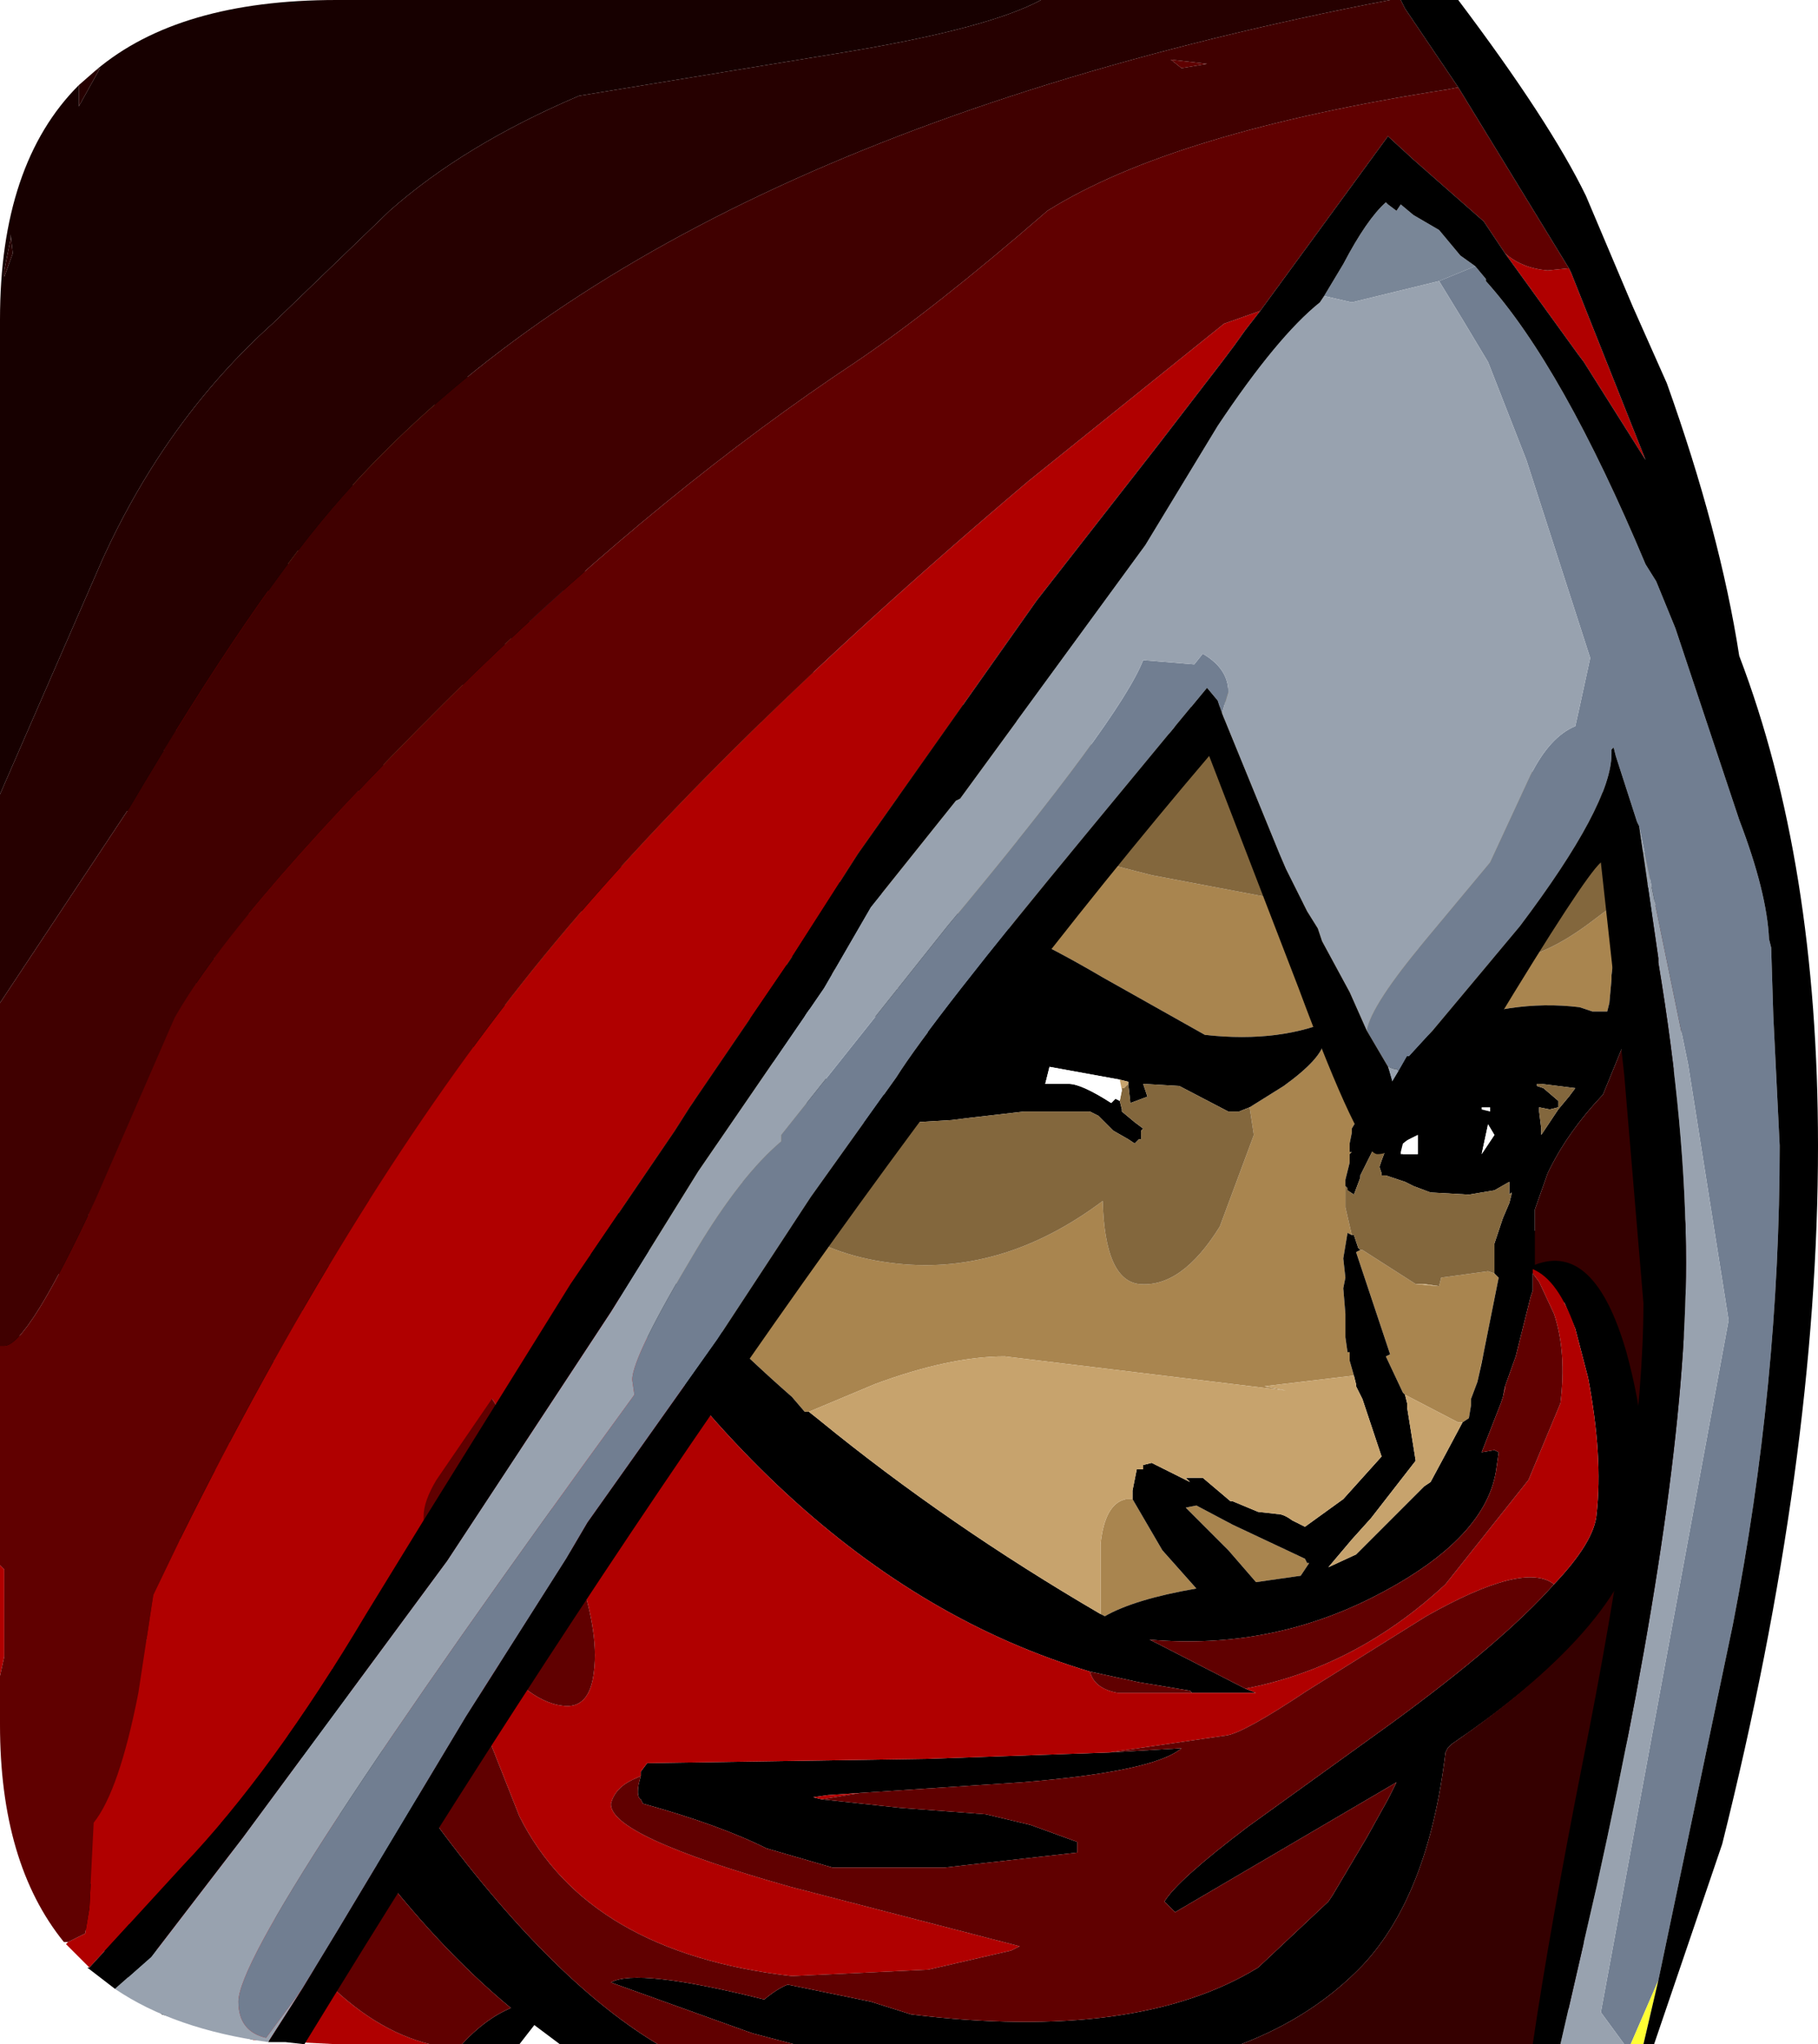 <?xml version="1.0" encoding="UTF-8" standalone="no"?>
<svg xmlns:ffdec="https://www.free-decompiler.com/flash" xmlns:xlink="http://www.w3.org/1999/xlink" ffdec:objectType="frame" height="48.0px" width="42.7px" xmlns="http://www.w3.org/2000/svg">
  <g transform="matrix(1.0, 0.0, 0.0, 1.0, 0.0, 0.0)">
    <filter id="filter2">
      <feColorMatrix in="SourceGraphic" result="filterResult2" type="matrix" values="1.207 0.038 0.005 0.0 -0.111 0.019 1.226 0.005 0.0 -0.111 0.019 0.038 1.193 0.0 -0.111 0.0 0.0 0.0 1.0 0.0"/>
    </filter>
    <use ffdec:characterId="2076" filter="url(#filter2)" height="48.0" transform="matrix(1.0, 0.0, 0.0, 1.0, 0.0, 0.0)" width="42.7" xlink:href="#sprite0"/>
  </g>
  <defs>
    <g id="sprite0" transform="matrix(1.0, 0.0, 0.0, 1.0, 0.0, 0.0)">
      <use ffdec:characterId="2071" height="40.35" transform="matrix(1.0, 0.0, 0.0, 1.0, 0.0, 7.65)" width="38.95" xlink:href="#sprite1"/>
      <filter id="filter0">
        <feColorMatrix in="SourceGraphic" result="filterResult0" type="matrix" values="0.723 0.244 0.033 0.0 0.0 0.123 0.844 0.033 0.0 0.0 0.123 0.244 0.633 0.0 0.0 0.0 0.0 0.0 1.0 0.0"/>
      </filter>
      <use ffdec:characterId="2073" filter="url(#filter0)" height="39.75" transform="matrix(1.0, 0.0, 0.0, 1.0, 0.0, 8.25)" width="40.05" xlink:href="#sprite2"/>
      <filter id="filter1">
        <feColorMatrix in="SourceGraphic" result="filterResult1" type="matrix" values="0.723 0.244 0.033 0.0 0.0 0.123 0.844 0.033 0.0 0.0 0.123 0.244 0.633 0.0 0.0 0.0 0.0 0.0 1.0 0.0"/>
      </filter>
      <use ffdec:characterId="2075" filter="url(#filter1)" height="48.0" transform="matrix(1.0, 0.0, 0.0, 1.0, 0.0, 0.0)" width="42.7" xlink:href="#sprite3"/>
    </g>
    <g id="sprite1" transform="matrix(1.0, 0.0, 0.0, 1.0, 0.0, 0.0)">
      <use ffdec:characterId="2070" height="40.35" transform="matrix(1.0, 0.0, 0.0, 1.0, 0.0, 0.0)" width="38.95" xlink:href="#shape0"/>
    </g>
    <g id="shape0" transform="matrix(1.0, 0.0, 0.0, 1.0, 0.0, 0.0)">
      <path d="M16.3 7.35 L16.25 7.65 Q16.25 8.45 19.1 10.05 21.55 11.4 22.95 11.85 L27.05 12.9 31.8 13.8 32.4 14.15 Q33.6 14.85 34.05 14.85 L34.8 14.8 35.25 14.9 Q36.15 14.9 37.3 14.05 L37.9 13.6 38.1 13.5 38.0 14.05 37.85 15.25 37.85 15.35 37.8 15.9 37.75 16.1 37.4 16.1 37.1 16.0 Q35.45 15.8 33.8 16.5 33.3 16.8 32.9 17.0 L32.55 17.55 32.4 17.8 32.35 17.85 31.75 18.85 31.75 18.95 31.7 19.2 31.7 19.4 31.75 19.4 31.7 19.45 31.7 19.55 31.7 19.65 31.6 20.05 31.6 20.2 31.6 20.7 31.75 21.35 31.65 21.3 31.55 21.9 31.6 22.35 31.55 22.6 31.6 23.2 31.6 23.75 31.65 24.1 31.7 24.1 31.7 24.3 31.8 24.65 29.7 24.9 30.2 25.0 23.6 24.2 Q22.3 24.2 20.55 24.85 L19.0 25.5 18.9 25.5 18.6 25.15 Q14.6 21.65 13.0 18.3 L11.55 15.3 11.45 15.15 11.2 14.65 11.15 14.6 10.2 12.75 9.3 10.9 9.4 10.7 9.25 10.7 9.15 10.65 8.45 9.0 8.55 8.9 8.65 8.55 8.7 8.5 8.75 8.5 8.85 8.25 8.9 5.35 8.8 4.9 8.7 4.7 8.75 4.7 9.2 5.35 10.0 5.15 10.8 5.0 Q11.0 5.0 11.2 5.25 L11.2 5.35 11.2 5.75 11.05 7.4 10.85 8.1 Q10.8 8.55 11.1 8.8 L11.15 8.8 11.25 8.75 11.45 8.75 11.7 8.65 11.8 8.25 11.9 7.0 12.25 8.15 Q12.75 9.7 13.0 9.75 L13.35 9.7 13.4 9.6 13.55 8.8 13.75 8.05 13.8 7.85 14.15 7.55 14.4 7.65 14.65 7.7 14.75 7.75 15.35 8.45 15.55 8.55 15.9 8.45 16.0 8.35 16.05 8.35 16.05 8.25 16.1 8.05 16.25 7.3 16.3 7.35 M29.35 18.35 L30.15 17.85 Q31.05 17.2 31.1 16.8 L31.1 16.75 31.4 16.3 31.4 16.25 Q30.1 16.85 28.3 16.65 L25.9 15.3 Q23.6 13.95 22.65 13.85 L21.3 13.45 21.05 13.45 20.05 13.1 19.15 13.0 19.1 13.0 19.0 12.95 17.9 12.7 17.3 12.55 16.65 12.35 14.75 12.65 13.2 13.1 12.9 13.45 12.9 13.55 13.0 13.6 13.3 13.65 13.4 13.7 13.95 13.8 14.9 13.95 15.7 14.0 16.7 14.25 16.95 14.35 16.85 14.35 16.65 14.6 16.6 14.6 16.6 14.65 16.55 14.7 16.55 14.8 16.5 14.85 16.35 15.25 Q16.3 15.35 16.4 15.45 L16.45 15.5 16.45 15.6 16.25 15.7 15.9 15.9 15.6 16.05 15.1 16.6 15.4 16.9 15.9 16.75 Q16.0 17.7 16.75 19.1 18.15 21.65 20.9 22.0 23.5 22.35 25.9 20.55 25.95 22.4 26.75 22.5 27.75 22.6 28.65 21.15 L29.45 19.0 29.35 18.35 M35.1 22.25 L35.2 22.35 34.85 24.1 34.7 24.8 34.55 25.2 34.55 25.35 34.5 25.65 34.35 25.75 34.25 25.75 33.0 25.1 32.95 25.05 32.55 24.2 32.65 24.15 31.85 21.75 31.95 21.7 32.0 21.7 33.25 22.5 33.8 22.55 33.85 22.35 34.95 22.2 35.1 22.25 M26.6 27.55 L27.3 28.75 28.1 29.65 Q26.65 29.9 25.95 30.3 L25.85 30.25 25.85 29.8 25.85 28.6 Q25.95 27.65 26.45 27.55 L26.6 27.55 M12.9 13.2 L13.05 13.15 12.95 13.1 12.9 13.2 M30.7 29.05 L30.75 29.05 30.55 29.35 29.5 29.5 28.85 28.75 27.85 27.75 28.1 27.7 28.95 28.15 30.65 28.95 30.7 29.05" fill="#a9854f" fill-rule="evenodd" stroke="none"/>
      <path d="M38.1 13.5 L38.65 13.2 38.95 13.15 38.85 13.6 38.7 14.3 38.3 16.05 38.35 16.4 38.4 16.45 38.1 16.9 38.1 16.95 37.65 18.05 Q36.8 18.95 36.35 19.9 L36.05 20.75 36.05 21.05 36.05 21.25 Q36.35 21.15 37.1 21.9 38.35 23.1 38.5 23.95 L38.9 27.3 Q38.7 28.75 38.35 28.9 37.55 30.95 34.1 33.3 L34.0 33.4 33.95 33.5 Q33.55 36.85 32.0 38.5 30.85 39.7 29.15 40.35 L18.65 40.35 17.7 40.1 17.55 40.05 14.35 38.9 Q14.95 38.55 17.95 39.3 18.25 39.05 18.5 38.95 L20.45 39.35 21.4 39.65 Q26.7 40.3 29.55 38.55 L31.2 37.0 31.3 36.85 32.1 35.5 32.6 34.6 32.75 34.3 32.8 34.2 27.6 37.25 27.35 37.0 Q27.65 36.5 29.3 35.25 L32.7 32.8 Q35.3 30.9 36.5 29.55 37.45 28.55 37.5 27.9 37.65 26.55 37.3 24.7 L37.0 23.55 36.75 22.95 36.2 22.45 36.0 22.25 36.0 22.65 35.95 22.8 35.6 24.2 35.35 24.9 35.3 25.15 35.25 25.3 34.8 26.45 35.1 26.4 35.2 26.45 35.15 26.8 Q34.95 28.45 32.35 29.8 29.85 31.1 27.0 30.85 L27.2 30.95 29.15 31.95 29.25 32.0 29.5 32.1 28.4 32.1 28.25 32.1 28.0 32.1 27.95 32.05 26.75 31.85 25.6 31.6 Q17.9 29.3 12.45 19.45 11.15 17.2 9.55 13.55 L8.25 10.55 6.0 5.55 5.9 5.55 5.55 4.8 5.55 4.7 5.5 4.8 4.75 5.95 Q3.9 7.3 3.8 8.4 L3.8 8.75 3.85 9.7 3.85 11.0 3.8 11.35 3.6 11.45 3.75 11.7 6.45 18.35 Q9.0 25.2 8.75 27.35 L8.35 27.85 7.3 27.85 Q5.65 27.65 4.85 24.8 L4.65 23.65 4.15 20.8 4.35 19.25 Q4.45 19.1 4.65 19.1 L5.35 21.05 5.4 21.25 5.85 22.8 Q6.65 25.25 7.7 26.1 7.3 23.4 6.0 19.35 L4.45 15.0 3.45 12.35 3.15 11.5 3.3 12.45 3.35 12.6 3.35 14.05 2.3 16.3 Q1.25 18.45 1.25 18.85 1.2 19.15 3.85 24.6 L4.35 25.55 4.8 26.45 5.1 26.95 5.15 27.05 5.2 27.15 5.4 27.5 5.45 27.6 5.5 27.7 8.95 33.4 9.65 34.35 Q12.7 38.7 15.45 40.35 L13.15 40.35 12.95 40.2 12.55 39.9 12.2 40.35 10.85 40.35 Q11.4 39.75 12.0 39.5 8.55 36.65 5.4 30.75 L4.35 28.75 4.2 28.45 4.2 28.4 4.15 28.45 4.15 28.5 3.25 30.25 3.2 30.45 2.0 33.15 1.7 34.3 1.3 35.45 Q1.25 35.95 5.95 40.25 L3.8 39.65 1.35 36.95 0.4 35.8 0.3 35.4 Q0.55 33.9 1.85 31.25 L2.15 30.65 0.0 28.55 0.0 26.95 0.8 27.85 2.45 30.15 2.95 29.25 Q3.5 28.35 4.0 27.95 L3.05 25.95 2.95 25.8 2.0 23.75 2.0 23.65 1.95 23.65 1.95 23.55 1.9 23.55 1.15 24.2 0.7 24.45 0.65 24.45 Q0.45 24.55 0.0 24.8 L0.0 23.95 0.15 23.85 Q1.25 23.35 1.8 23.2 L1.65 22.9 Q0.1 19.35 0.2 18.55 0.3 17.9 0.95 16.75 L2.2 14.65 Q3.7 11.95 2.7 10.95 L2.85 10.95 2.7 10.55 2.6 10.25 Q3.05 7.7 4.0 5.25 L4.85 3.3 5.35 3.35 5.35 2.85 5.3 2.85 5.05 2.9 Q6.0 1.2 7.1 0.5 7.95 0.1 9.35 0.0 10.25 0.2 10.95 1.15 L11.65 2.4 12.0 3.05 12.1 4.4 12.1 4.6 12.0 5.15 12.05 5.7 12.05 5.75 12.1 5.95 12.1 6.0 12.1 6.2 12.15 6.35 12.7 7.45 12.95 8.1 13.05 7.7 13.15 6.65 13.25 6.3 13.2 6.15 12.95 5.3 12.7 4.35 Q13.5 5.75 14.55 6.45 L15.4 7.0 15.45 7.05 15.45 7.1 15.5 7.2 15.5 7.1 15.55 7.05 16.25 7.3 16.1 8.05 16.05 8.25 16.05 8.35 16.0 8.35 15.9 8.45 15.55 8.55 15.35 8.45 14.75 7.75 14.65 7.7 14.4 7.65 14.15 7.55 13.85 7.3 13.85 7.35 13.8 7.85 13.75 8.05 13.55 8.8 13.4 9.6 13.35 9.7 13.0 9.75 Q12.75 9.7 12.25 8.15 L11.9 7.0 11.8 8.25 11.7 8.65 11.45 8.75 11.25 8.75 11.15 8.8 11.1 8.8 Q10.8 8.55 10.85 8.1 L11.05 7.4 11.2 5.75 11.2 5.35 11.2 5.25 10.8 3.35 10.2 1.85 Q9.5 0.75 8.45 0.6 L8.0 0.6 7.7 0.95 7.5 0.85 7.4 0.95 6.85 1.75 6.55 2.25 6.45 2.75 6.3 3.45 6.3 4.1 6.35 4.2 6.35 4.3 6.4 4.95 6.4 5.1 6.6 5.3 7.65 7.05 8.05 8.1 Q8.15 7.0 7.9 5.75 L7.75 5.15 7.7 4.9 7.6 5.05 7.55 5.1 7.2 5.55 7.0 5.3 6.95 5.0 Q7.0 4.65 7.5 4.4 L7.25 3.5 6.7 2.8 6.65 2.75 6.65 2.6 6.65 2.5 Q6.65 2.4 6.8 2.4 L6.85 2.2 7.05 2.3 7.35 2.35 Q7.65 2.4 8.2 3.55 L8.75 4.7 8.7 4.7 8.8 4.9 8.9 5.35 8.85 8.25 8.75 8.5 8.7 8.5 8.65 8.55 8.55 8.9 8.45 9.0 9.15 10.65 9.25 10.7 9.25 10.8 9.3 10.9 10.2 12.75 11.15 14.6 11.2 14.65 11.45 15.15 11.55 15.3 13.0 18.3 Q14.6 21.65 18.6 25.15 L18.9 25.5 19.0 25.5 19.25 25.7 Q22.25 28.15 25.85 30.25 L25.95 30.3 Q26.65 29.9 28.1 29.65 L27.3 28.75 26.6 27.55 26.6 27.35 26.7 26.85 26.85 26.85 26.85 26.75 27.05 26.7 27.95 27.15 27.85 27.05 28.25 27.05 28.9 27.6 28.95 27.6 29.55 27.85 30.0 27.9 Q30.15 27.9 30.35 28.05 L30.65 28.2 31.55 27.55 32.45 26.55 32.05 25.35 32.0 25.2 31.85 24.9 31.85 24.85 31.8 24.65 31.7 24.3 31.7 24.1 31.65 24.1 31.6 23.75 31.6 23.2 31.55 22.6 31.6 22.35 31.55 21.9 31.65 21.3 31.75 21.35 31.8 21.35 31.9 21.65 31.95 21.7 31.85 21.75 32.65 24.15 32.55 24.2 32.95 25.05 33.0 25.1 33.05 25.3 33.05 25.4 33.25 26.65 32.2 28.0 31.75 28.5 31.2 29.15 31.85 28.85 33.45 27.25 33.6 27.15 33.95 26.5 34.35 25.75 34.5 25.65 34.55 25.35 34.55 25.2 34.7 24.8 34.8 24.35 34.85 24.1 35.2 22.35 35.1 22.25 35.1 22.2 35.1 21.7 35.1 21.55 35.25 21.1 35.3 20.95 35.45 20.6 35.5 20.4 35.5 20.35 35.45 20.4 35.45 20.1 35.1 20.3 34.5 20.4 33.6 20.35 33.2 20.2 33.0 20.1 32.85 20.05 32.55 19.95 32.45 19.95 32.45 19.9 32.4 19.75 32.45 19.6 32.6 19.2 32.8 18.9 32.9 18.75 32.95 18.6 33.0 18.5 32.55 18.8 32.45 18.95 31.95 19.95 31.95 20.0 31.8 20.4 31.65 20.3 31.65 20.25 31.6 20.2 31.6 20.05 31.7 19.65 31.7 19.55 31.7 19.45 31.75 19.4 31.7 19.4 31.7 19.2 31.75 18.95 31.75 18.85 32.35 17.85 32.4 17.8 32.55 17.55 32.9 17.0 Q33.3 16.8 33.8 16.5 35.45 15.8 37.1 16.0 L37.4 16.1 37.75 16.1 37.8 15.9 37.85 15.35 37.85 15.25 38.0 14.05 38.1 13.5 M26.5 17.8 L26.5 17.75 26.3 17.7 24.65 17.4 24.55 17.8 25.1 17.8 Q25.4 17.8 26.1 18.25 L26.2 18.15 26.3 18.2 26.35 18.4 26.35 18.45 26.65 18.7 26.85 18.85 26.8 18.9 26.8 19.0 26.8 19.1 26.75 19.1 26.65 19.2 26.5 19.1 26.15 18.9 26.05 18.8 25.8 18.55 25.6 18.45 24.05 18.45 22.75 18.6 22.35 18.65 20.7 18.75 19.85 18.7 Q19.0 18.55 18.45 17.65 L18.4 17.5 18.3 17.45 18.25 17.45 17.6 16.25 17.6 16.15 17.55 16.2 17.45 16.2 17.25 16.25 16.8 16.45 15.95 16.7 15.9 16.75 15.4 16.9 15.1 16.6 15.6 16.05 15.9 15.9 16.25 15.7 16.45 15.6 16.45 15.5 16.4 15.45 Q16.3 15.35 16.35 15.25 L16.5 14.85 16.55 14.8 16.55 14.7 16.6 14.65 16.6 14.6 16.65 14.6 16.85 14.35 16.95 14.35 16.7 14.25 15.7 14.0 14.9 13.95 13.95 13.8 13.4 13.7 13.3 13.65 13.0 13.6 12.9 13.55 12.9 13.45 13.2 13.1 14.75 12.65 16.65 12.35 17.3 12.55 17.9 12.7 19.0 12.95 19.1 13.0 19.15 13.0 20.05 13.1 21.05 13.45 21.3 13.45 22.65 13.85 Q23.6 13.95 25.9 15.3 L28.3 16.65 Q30.1 16.85 31.4 16.25 L31.4 16.3 31.1 16.75 31.1 16.8 Q31.05 17.2 30.15 17.85 L29.35 18.35 29.1 18.45 28.85 18.45 27.7 17.85 26.85 17.8 26.95 18.1 26.55 18.25 26.5 17.8 M22.35 16.7 L22.3 16.7 22.0 16.65 19.6 15.95 19.55 15.95 Q18.9 15.85 18.85 16.45 18.75 16.95 19.2 17.55 19.75 17.95 20.75 18.05 L22.0 18.05 21.95 17.9 21.9 17.5 22.25 16.85 22.35 16.8 22.35 16.7 M36.1 17.8 L36.1 17.85 36.25 17.9 36.6 18.2 36.6 18.35 36.4 18.4 36.15 18.35 36.15 18.45 36.2 18.85 36.2 19.0 36.6 18.4 36.85 18.1 37.0 17.9 36.2 17.8 36.1 17.8 M35.0 18.45 L35.0 18.35 34.8 18.35 34.8 18.4 35.0 18.45 M35.1 19.0 L34.95 18.75 34.8 19.45 35.1 19.0 M32.95 19.45 L33.3 19.45 33.3 19.0 33.0 19.15 32.95 19.2 32.9 19.4 32.9 19.45 32.95 19.45 M10.65 1.2 L10.55 1.1 10.6 1.2 10.65 1.2 M18.1 15.05 L18.4 15.0 18.55 15.0 21.2 15.6 19.05 14.95 18.1 14.65 17.75 14.95 17.35 15.3 18.1 15.05 M13.05 13.55 L13.4 13.55 13.3 13.5 13.25 13.5 13.2 13.5 13.05 13.55 M15.05 34.6 Q14.95 34.55 15.0 34.25 L15.05 34.05 15.05 33.95 15.2 33.75 21.75 33.65 26.05 33.5 27.75 33.4 Q27.1 33.95 24.0 34.2 L20.2 34.45 19.45 34.5 19.1 34.55 19.3 34.6 21.15 34.8 23.15 34.95 24.2 35.2 25.3 35.6 25.3 35.85 22.2 36.2 19.55 36.2 18.0 35.75 Q16.9 35.2 15.1 34.7 L15.05 34.6 M30.7 29.05 L30.65 28.95 28.95 28.15 28.1 27.7 27.85 27.75 28.85 28.75 29.5 29.5 30.55 29.35 30.75 29.05 30.7 29.05" fill="#000000" fill-rule="evenodd" stroke="none"/>
      <path d="M16.3 7.35 Q16.5 6.75 17.7 7.6 L17.9 7.75 18.9 8.1 21.95 8.7 25.7 9.85 Q27.45 9.85 27.6 9.4 L27.65 9.15 27.8 9.0 27.75 8.95 28.7 8.95 28.7 9.0 28.75 9.25 Q28.75 7.3 30.5 8.2 31.35 8.65 32.3 9.45 L33.2 9.7 34.05 9.4 34.6 9.85 35.0 10.35 36.7 10.55 36.95 10.45 37.15 10.35 37.55 10.5 37.55 11.0 37.65 10.95 Q38.05 10.95 38.25 11.65 L38.2 12.3 38.3 12.3 Q38.85 12.3 38.85 12.8 L38.65 13.2 38.1 13.5 37.9 13.6 37.3 14.05 Q36.15 14.9 35.25 14.9 L34.8 14.8 34.05 14.85 Q33.6 14.85 32.4 14.15 L31.8 13.8 27.05 12.9 22.95 11.85 Q21.55 11.4 19.1 10.05 16.25 8.45 16.25 7.65 L16.3 7.35 M26.5 17.8 L26.55 18.25 26.95 18.1 26.85 17.8 27.7 17.85 28.85 18.45 29.1 18.45 29.35 18.35 29.45 19.0 28.65 21.15 Q27.75 22.6 26.75 22.5 25.95 22.4 25.9 20.55 23.5 22.35 20.9 22.0 18.15 21.65 16.75 19.1 16.0 17.7 15.9 16.75 L15.95 16.7 16.8 16.45 17.25 16.25 17.45 16.2 17.55 16.2 17.6 16.25 18.25 17.45 18.3 17.45 18.4 17.5 18.45 17.65 Q19.0 18.55 19.85 18.7 L20.7 18.75 22.35 18.65 22.75 18.6 24.05 18.45 25.6 18.45 25.8 18.55 26.05 18.8 26.15 18.9 26.5 19.1 26.65 19.2 26.75 19.1 26.8 19.1 26.8 19.0 26.8 18.9 26.85 18.85 26.65 18.7 26.35 18.45 26.35 18.4 26.3 18.2 26.35 17.95 26.35 17.9 26.4 17.9 26.5 17.8 M31.6 20.2 L31.65 20.25 31.65 20.3 31.8 20.4 31.95 20.0 31.95 19.95 32.45 18.95 32.55 18.8 33.0 18.5 32.95 18.6 32.9 18.75 32.8 18.9 32.6 19.2 32.45 19.6 32.4 19.75 32.45 19.9 32.45 19.95 32.55 19.95 32.85 20.05 33.0 20.1 33.2 20.2 33.6 20.35 34.5 20.4 35.1 20.3 35.45 20.1 35.45 20.4 35.5 20.35 35.5 20.4 35.45 20.6 35.3 20.95 35.25 21.1 35.1 21.55 35.1 21.7 35.1 22.2 35.1 22.25 34.95 22.2 33.85 22.35 33.8 22.55 33.45 22.5 33.25 22.5 32.0 21.7 31.95 21.7 31.9 21.65 31.8 21.35 31.75 21.35 31.6 20.7 31.6 20.2" fill="#83673d" fill-rule="evenodd" stroke="none"/>
      <path d="M26.3 18.2 L26.2 18.15 26.1 18.25 Q25.4 17.8 25.1 17.8 L24.55 17.8 24.65 17.4 26.3 17.7 26.35 17.95 26.3 18.2 M35.1 19.0 L34.8 19.45 34.95 18.75 35.1 19.0 M33.0 19.15 L33.3 19.0 33.3 19.45 32.95 19.45 32.95 19.35 33.0 19.15" fill="#ffffff" fill-rule="evenodd" stroke="none"/>
      <path d="M34.35 25.75 L33.95 26.5 33.6 27.15 33.45 27.25 31.85 28.85 31.2 29.15 31.75 28.5 32.2 28.0 33.25 26.65 33.05 25.4 33.05 25.3 33.0 25.1 34.25 25.75 34.35 25.75 M31.8 24.65 L31.85 24.85 31.85 24.9 32.0 25.2 32.05 25.35 32.45 26.55 31.55 27.55 30.65 28.2 30.35 28.05 Q30.15 27.9 30.0 27.9 L29.55 27.85 28.95 27.6 28.9 27.6 28.25 27.05 27.85 27.05 27.95 27.15 27.05 26.7 26.85 26.75 26.85 26.85 26.7 26.85 26.6 27.35 26.6 27.55 26.45 27.55 Q25.95 27.65 25.85 28.6 L25.85 29.8 25.85 30.25 Q22.25 28.15 19.25 25.7 L19.0 25.5 20.55 24.85 Q22.3 24.2 23.6 24.2 L30.2 25.0 29.7 24.9 31.8 24.65" fill="#c7a36d" fill-rule="evenodd" stroke="none"/>
    </g>
    <g id="sprite2" transform="matrix(1.0, 0.0, 0.0, 1.0, 0.0, 0.0)">
      <use ffdec:characterId="2072" height="39.75" transform="matrix(1.0, 0.0, 0.0, 1.0, 0.0, 0.0)" width="40.05" xlink:href="#shape1"/>
    </g>
    <g id="shape1" transform="matrix(1.0, 0.0, 0.0, 1.0, 0.0, 0.0)">
      <path d="M26.3 17.1 L26.5 17.15 26.5 17.2 26.4 17.3 26.35 17.3 26.35 17.35 26.3 17.1 M22.3 16.1 L22.35 16.1 22.35 16.2 22.3 16.1 M33.45 21.9 L33.8 21.95 33.25 21.9 33.45 21.9 M34.8 23.75 L34.7 24.2 34.85 23.5 34.8 23.75 M6.45 2.15 L6.55 1.65 6.85 1.15 7.4 0.35 7.5 0.25 7.7 0.35 8.0 0.0 8.45 0.0 Q9.5 0.15 10.2 1.25 L10.8 2.75 11.2 4.65 Q11.0 4.4 10.8 4.4 L10.0 4.55 9.2 4.75 8.75 4.1 8.2 2.95 Q7.65 1.8 7.35 1.75 L7.05 1.7 6.85 1.6 6.8 1.8 Q6.65 1.8 6.65 1.9 L6.65 2.0 6.45 2.15 M6.6 4.7 L6.4 4.5 6.4 4.35 6.35 3.7 6.5 4.35 6.6 4.7 M9.25 10.2 L9.25 10.1 9.4 10.1 9.3 10.3 9.25 10.2 M17.6 15.55 L17.6 15.65 17.55 15.6 17.6 15.55 M12.95 12.5 L13.05 12.55 12.9 12.6 12.95 12.5" fill="#c7a36d" fill-rule="evenodd" stroke="none"/>
      <path d="M22.3 16.1 L22.35 16.2 22.25 16.25 21.9 16.9 21.95 17.3 22.0 17.45 20.75 17.45 Q19.75 17.35 19.2 16.95 18.75 16.35 18.85 15.85 18.9 15.25 19.55 15.35 L19.6 15.35 22.0 16.05 22.3 16.1" fill="#ffffff" fill-rule="evenodd" stroke="none"/>
      <path d="M40.05 12.6 L39.95 12.55 40.05 12.35 40.05 12.6" fill="#111111" fill-rule="evenodd" stroke="none"/>
      <path d="M38.85 13.0 Q39.3 13.05 39.5 13.8 L39.65 15.25 39.15 17.65 39.45 19.55 39.75 21.55 39.6 22.05 39.5 22.55 39.6 23.7 39.75 24.85 Q39.75 26.8 37.95 33.65 L37.15 36.6 37.2 37.45 37.25 38.2 Q37.15 39.0 36.4 39.05 L36.45 39.75 29.15 39.75 Q30.85 39.1 32.0 37.9 33.55 36.25 33.95 32.9 L34.0 32.8 34.1 32.7 Q38.3 29.8 38.55 27.4 38.8 25.7 38.2 23.5 37.45 20.9 36.05 21.45 L36.05 20.45 36.05 20.15 36.35 19.3 Q36.8 18.35 37.65 17.45 L38.1 16.35 38.1 16.3 38.4 15.85 38.35 15.8 38.3 15.45 38.7 13.7 38.85 13.0" fill="#350000" fill-rule="evenodd" stroke="none"/>
      <path d="M36.1 17.25 L36.1 17.2 36.2 17.2 37.0 17.3 36.85 17.5 36.6 17.8 36.2 18.4 36.2 18.25 36.15 17.85 36.15 17.75 36.4 17.8 36.6 17.75 36.6 17.6 36.25 17.3 36.1 17.25" fill="#83673d" fill-rule="evenodd" stroke="none"/>
      <path d="M35.35 24.3 L35.35 24.35 35.3 24.55 35.35 24.3 M29.25 31.4 Q31.85 30.9 33.95 28.95 L35.9 26.5 36.65 24.7 Q36.8 23.5 36.5 22.6 L36.15 21.85 36.0 21.65 36.0 21.55 Q36.6 21.8 37.0 22.95 L37.3 24.1 Q37.65 25.95 37.5 27.3 37.45 27.95 36.5 28.95 35.8 28.4 33.5 29.7 L30.7 31.45 Q29.2 32.45 28.8 32.5 L26.05 32.9 21.75 33.05 15.2 33.15 15.05 33.35 15.05 33.45 14.95 33.5 Q14.45 33.7 14.35 34.1 14.3 34.85 18.55 36.05 L23.95 37.45 23.75 37.55 21.8 38.0 18.6 38.15 Q13.8 37.6 12.2 34.4 L11.35 32.25 11.2 31.85 11.35 31.0 11.25 30.25 Q12.35 31.7 13.2 31.8 13.85 31.9 13.95 31.0 14.2 29.05 11.75 24.9 L9.8 21.8 8.4 19.45 7.05 16.6 Q5.2 11.15 3.8 8.15 L3.8 7.8 Q3.9 6.7 4.75 5.35 L5.5 4.2 5.55 4.1 5.55 4.2 5.9 4.95 6.0 4.95 8.25 9.95 9.55 12.95 Q11.15 16.6 12.45 18.85 17.9 28.7 25.6 31.0 25.7 31.4 26.25 31.5 L28.4 31.5 29.5 31.5 29.25 31.4 M3.35 12.0 L3.3 11.85 3.15 10.9 3.45 11.75 3.35 12.0 M3.75 11.1 L3.6 10.85 3.8 10.75 3.8 10.8 3.75 11.1 M1.95 23.0 L1.9 22.95 1.95 22.95 1.95 23.0 M0.7 23.85 L1.4 26.05 Q2.15 28.05 2.95 28.65 L2.45 29.55 0.8 27.25 0.0 26.35 0.0 24.2 Q0.45 23.95 0.65 23.85 L0.7 23.85 M19.3 34.0 L19.1 33.95 19.45 33.9 20.2 33.85 19.3 34.0 M10.1 39.75 L7.9 39.75 5.95 39.65 Q1.25 35.35 1.3 34.85 L1.7 33.7 2.0 32.55 3.2 29.85 3.25 29.65 Q4.1 32.45 5.25 34.75 7.45 39.1 10.1 39.75" fill="#b00000" fill-rule="evenodd" stroke="none"/>
      <path d="M35.3 24.55 L35.35 24.35 35.35 24.3 35.6 23.6 35.95 22.2 36.0 22.05 36.0 21.65 36.15 21.85 36.5 22.6 Q36.8 23.5 36.65 24.7 L35.9 26.5 33.95 28.95 Q31.85 30.9 29.25 31.4 L29.15 31.35 27.2 30.35 27.0 30.25 Q29.85 30.5 32.35 29.2 34.95 27.85 35.15 26.2 L35.2 25.85 35.1 25.8 34.8 25.85 35.25 24.7 35.3 24.55 M36.5 28.95 Q35.3 30.3 32.7 32.2 L29.3 34.65 Q27.65 35.9 27.35 36.4 L27.6 36.65 32.8 33.6 32.75 33.7 32.6 34.0 32.1 34.9 31.3 36.25 31.2 36.4 29.55 37.95 Q26.7 39.7 21.4 39.05 L20.45 38.75 18.5 38.35 Q18.25 38.45 17.95 38.7 14.95 37.95 14.35 38.3 L17.55 39.45 17.7 39.5 18.65 39.75 15.45 39.75 Q12.7 38.1 9.65 33.75 L8.95 32.8 5.5 27.1 5.45 27.0 5.4 26.9 5.2 26.55 5.15 26.45 5.1 26.35 4.8 25.85 4.35 24.95 3.85 24.0 Q1.2 18.55 1.25 18.25 1.25 17.85 2.3 15.7 L3.35 13.45 3.35 12.0 3.45 11.75 4.45 14.4 6.0 18.75 Q7.3 22.8 7.7 25.5 6.65 24.65 5.85 22.2 L5.4 20.65 5.35 20.45 4.65 18.5 Q4.45 18.5 4.35 18.65 L4.15 20.2 4.65 23.05 4.85 24.2 Q5.65 27.05 7.3 27.25 L8.35 27.25 8.75 26.75 Q9.0 24.6 6.45 17.75 L3.75 11.1 3.8 10.8 3.8 10.75 3.85 10.4 3.85 9.1 3.8 8.15 Q5.2 11.15 7.05 16.6 L8.4 19.45 9.8 21.8 11.75 24.9 Q14.2 29.05 13.95 31.0 13.85 31.9 13.2 31.8 12.35 31.7 11.25 30.25 L11.35 31.0 11.2 31.85 11.35 32.25 12.2 34.4 Q13.8 37.6 18.6 38.15 L21.8 38.0 23.75 37.55 23.95 37.45 18.55 36.05 Q14.3 34.85 14.35 34.1 14.45 33.7 14.95 33.5 L15.05 33.45 15.0 33.65 Q14.95 33.95 15.05 34.0 L15.1 34.1 Q16.9 34.6 18.0 35.15 L19.55 35.6 22.2 35.6 25.3 35.25 25.3 35.0 24.2 34.6 23.15 34.35 21.15 34.2 19.3 34.0 20.2 33.85 24.0 33.6 Q27.1 33.35 27.75 32.8 L26.05 32.9 28.8 32.5 Q29.2 32.45 30.7 31.45 L33.5 29.7 Q35.8 28.4 36.5 28.95 M25.6 31.0 L26.75 31.25 27.95 31.45 28.0 31.5 28.25 31.5 28.4 31.5 26.25 31.5 Q25.7 31.4 25.6 31.0 M1.95 23.0 L1.95 23.05 2.0 23.05 2.0 23.15 2.95 25.2 3.05 25.35 4.0 27.35 Q3.5 27.75 2.95 28.65 2.15 28.05 1.4 26.05 L0.7 23.85 1.15 23.6 1.9 22.95 1.95 23.0 M3.25 29.65 L4.15 27.9 4.15 27.85 4.2 27.8 4.2 27.85 4.35 28.15 5.4 30.15 Q8.55 36.05 12.0 38.9 11.4 39.15 10.85 39.75 L10.1 39.75 Q7.45 39.1 5.25 34.75 4.1 32.45 3.25 29.65" fill="#600000" fill-rule="evenodd" stroke="none"/>
      <path d="M12.1 5.35 L12.05 5.15 12.05 5.1 12.0 4.55 12.1 4.0 12.1 3.8 12.0 2.45 12.35 3.2 12.7 3.75 12.95 4.7 13.2 5.55 12.1 5.35" fill="#591111" fill-rule="evenodd" stroke="none"/>
      <path d="M13.2 5.55 L13.25 5.7 13.15 6.05 13.05 7.1 12.8 6.9 12.7 6.8 12.7 6.85 12.15 5.75 12.1 5.6 12.1 5.4 12.1 5.35 13.2 5.55" fill="#213140" fill-rule="evenodd" stroke="none"/>
      <path d="M6.65 2.0 L6.65 2.15 6.7 2.2 7.25 2.9 7.5 3.8 Q7.0 4.05 6.95 4.4 L7.0 4.7 7.2 4.95 7.55 4.5 7.6 4.45 7.7 4.3 7.75 4.55 7.9 5.15 Q8.15 6.4 8.05 7.5 L7.65 6.45 6.6 4.7 6.5 4.35 6.35 3.7 6.35 3.6 6.3 3.5 6.3 2.85 6.45 2.15 6.65 2.0 M13.05 7.1 L12.95 7.5 12.7 6.85 12.7 6.8 12.8 6.9 13.05 7.1 M15.45 6.5 L15.5 6.5 15.5 6.6 15.45 6.5 M19.05 14.35 L21.2 15.0 18.55 14.4 18.4 14.4 18.1 14.45 17.35 14.7 17.75 14.35 18.1 14.05 19.05 14.35 M13.3 12.9 L13.4 12.95 13.05 12.95 13.2 12.9 13.25 12.9 13.3 12.9" fill="#a9854f" fill-rule="evenodd" stroke="none"/>
      <path d="M15.5 6.5 L15.45 6.5 15.45 6.45 15.4 6.4 15.55 6.45 15.5 6.5" fill="#314a5e" fill-rule="evenodd" stroke="none"/>
    </g>
    <g id="sprite3" transform="matrix(1.0, 0.0, 0.0, 1.0, 0.0, 0.0)">
      <use ffdec:characterId="2074" height="48.0" transform="matrix(1.0, 0.0, 0.0, 1.0, 0.0, 0.0)" width="42.7" xlink:href="#shape2"/>
    </g>
    <g id="shape2" transform="matrix(1.0, 0.0, 0.0, 1.0, 0.0, 0.0)">
      <path d="M34.65 6.25 L34.9 6.55 34.9 6.6 Q36.7 8.6 38.65 13.25 L38.9 13.65 39.35 14.75 40.85 19.25 Q41.5 20.95 41.55 22.05 L41.6 22.25 41.65 23.85 41.8 26.9 Q41.8 32.5 40.7 38.15 L38.95 46.5 38.3 48.0 38.15 48.0 37.6 47.25 40.6 31.0 39.65 25.0 38.5 19.4 38.45 19.3 37.95 17.75 37.9 17.55 37.85 17.6 37.85 17.7 Q37.85 18.9 35.7 21.75 L33.65 24.2 33.1 24.8 33.05 24.8 32.85 25.15 32.8 25.1 32.75 25.1 32.6 25.05 32.1 24.2 Q32.2 23.6 33.5 22.05 L35.0 20.25 35.95 18.2 Q36.4 17.3 37.0 17.05 L37.1 16.6 37.35 15.45 35.85 10.8 34.95 8.5 34.35 7.5 33.8 6.6 34.65 6.25 M7.1 46.7 L6.25 47.85 Q5.6 47.7 5.6 47.0 5.6 45.5 14.9 32.75 L14.85 32.4 Q14.85 31.85 16.35 29.35 17.4 27.6 18.35 26.8 L18.35 26.65 22.25 21.75 Q26.3 16.9 26.85 15.5 L28.05 15.6 28.25 15.35 Q28.85 15.7 28.85 16.25 L28.7 16.75 28.6 16.45 28.35 16.15 25.5 19.6 Q21.9 23.95 21.05 25.3 L19.05 28.1 16.85 31.45 13.8 35.75 13.3 36.6 10.95 40.3 7.95 45.3 7.1 46.7" fill="#717e91" fill-rule="evenodd" stroke="none"/>
      <path d="M38.95 46.5 L38.6 48.0 38.3 48.0 38.95 46.5" fill="#ffff33" fill-rule="evenodd" stroke="none"/>
      <path d="M36.85 6.3 L36.9 6.4 38.65 10.8 37.2 8.5 37.05 8.3 35.35 5.95 Q35.75 6.3 36.35 6.35 L36.85 6.3 M29.6 7.3 L29.25 7.75 29.0 8.1 28.7 8.5 27.2 10.45 24.35 14.1 20.15 20.05 18.55 22.55 16.2 26.0 15.85 26.55 13.4 30.15 10.25 34.75 Q9.95 35.25 9.95 35.6 L9.95 35.7 8.6 37.9 Q6.4 41.6 4.3 43.8 L2.1 46.2 1.55 45.65 1.6 45.6 2.0 45.4 2.1 44.8 2.2 42.8 Q2.8 42.05 3.25 39.75 L3.6 37.45 4.25 36.1 Q8.1 28.35 12.25 23.1 16.35 17.9 24.15 11.3 L28.75 7.6 29.6 7.3 M0.0 36.75 L0.1 36.85 0.1 38.9 0.0 39.35 0.0 36.75" fill="#b00000" fill-rule="evenodd" stroke="none"/>
      <path d="M34.25 2.05 L36.85 6.3 36.35 6.35 Q35.75 6.3 35.35 5.95 L34.85 5.2 33.2 3.75 32.6 3.2 29.6 7.3 28.75 7.6 24.15 11.3 Q16.35 17.9 12.25 23.1 8.1 28.35 4.25 36.1 L3.6 37.45 3.25 39.75 Q2.8 42.05 2.2 42.8 L2.1 44.8 2.0 45.4 1.6 45.6 1.5 45.6 Q0.0 43.75 0.0 40.5 L0.0 39.35 0.1 38.9 0.1 36.85 0.0 36.75 0.0 31.6 0.1 31.6 Q0.65 31.6 2.25 28.15 L4.1 23.9 Q5.6 21.25 11.1 15.85 15.65 11.45 20.1 8.5 21.95 7.25 24.6 4.95 27.55 3.1 34.0 2.1 L34.25 2.05 M27.75 1.6 L27.5 1.4 28.35 1.5 27.75 1.6" fill="#600000" fill-rule="evenodd" stroke="none"/>
      <path d="M32.9 0.0 L33.0 0.2 34.25 2.05 34.0 2.1 Q27.55 3.1 24.6 4.95 21.95 7.25 20.1 8.5 15.65 11.45 11.1 15.85 5.6 21.25 4.1 23.9 L2.25 28.15 Q0.65 31.6 0.1 31.6 L0.0 31.6 0.0 23.55 3.05 18.95 Q6.0 13.95 8.05 11.65 15.45 3.3 32.65 0.0 L32.9 0.0 M27.75 1.6 L28.35 1.5 27.5 1.4 27.75 1.6" fill="#400000" fill-rule="evenodd" stroke="none"/>
      <path d="M31.1 6.95 L31.55 6.2 Q32.1 5.15 32.55 4.75 L32.6 4.8 32.8 4.95 32.9 4.8 33.2 5.05 33.8 5.4 34.3 6.0 34.65 6.25 33.8 6.6 31.75 7.1 31.1 6.95" fill="#798697" fill-rule="evenodd" stroke="none"/>
      <path d="M2.7 46.7 L3.55 45.95 5.7 43.15 10.5 36.65 14.35 30.8 16.4 27.5 19.35 23.2 20.45 21.3 22.45 18.8 22.55 18.75 26.9 12.8 28.6 10.0 Q30.0 7.9 31.0 7.1 L31.1 6.95 31.75 7.1 33.8 6.6 34.35 7.5 34.95 8.5 35.85 10.8 37.35 15.45 37.1 16.6 37.0 17.05 Q36.4 17.3 35.95 18.2 L35.0 20.25 33.5 22.05 Q32.2 23.6 32.1 24.2 L31.7 23.3 31.05 22.1 30.95 21.8 30.7 21.4 30.2 20.4 30.05 20.05 28.7 16.75 28.85 16.25 Q28.85 15.7 28.25 15.35 L28.05 15.6 26.85 15.5 Q26.3 16.9 22.25 21.75 L18.35 26.65 18.35 26.8 Q17.4 27.6 16.35 29.35 14.85 31.85 14.85 32.4 L14.9 32.75 Q5.6 45.5 5.6 47.0 5.6 47.7 6.25 47.85 L7.1 46.7 6.3 47.95 Q4.1 47.65 2.7 46.7 M32.6 25.05 L32.75 25.1 32.8 25.1 32.85 25.15 32.7 25.4 32.6 25.05 M38.5 19.4 L39.65 25.0 40.6 31.0 37.6 47.25 38.15 48.0 36.65 48.0 37.5 44.3 Q39.6 34.8 39.6 29.65 39.6 26.5 38.95 22.6 L38.95 22.5 38.5 19.4" fill="#98a2af" fill-rule="evenodd" stroke="none"/>
      <path d="M32.65 0.0 Q15.45 3.3 8.05 11.65 6.0 13.95 3.05 18.95 L0.0 23.55 0.0 18.65 2.4 13.15 Q3.9 9.85 6.4 7.6 L9.15 4.95 Q10.9 3.4 13.6 2.25 L20.0 1.2 Q23.25 0.65 24.45 0.0 L32.65 0.0 M2.25 1.65 L2.35 1.6 1.85 2.5 1.85 2.0 2.25 1.65 M0.25 5.5 L0.3 5.95 0.1 6.5 0.1 6.35 0.25 5.6 0.25 5.5" fill="#260000" fill-rule="evenodd" stroke="none"/>
      <path d="M24.45 0.0 Q23.25 0.65 20.0 1.2 L13.6 2.25 Q10.9 3.4 9.15 4.95 L6.4 7.6 Q3.9 9.85 2.4 13.15 L0.0 18.65 0.0 7.5 Q0.0 3.85 1.85 2.0 L1.85 2.5 2.35 1.6 2.25 1.65 Q4.2 0.0 7.9 0.0 L24.45 0.0 M0.25 5.5 L0.25 5.6 0.1 6.35 0.1 6.5 0.3 5.95 0.25 5.5" fill="#170000" fill-rule="evenodd" stroke="none"/>
      <path d="M38.95 46.5 L40.7 38.15 Q41.8 32.5 41.8 26.9 L41.65 23.85 41.6 22.25 41.55 22.05 Q41.5 20.95 40.85 19.25 L39.35 14.75 38.9 13.65 38.65 13.25 Q36.7 8.6 34.9 6.6 L34.9 6.55 34.65 6.25 34.3 6.0 33.8 5.4 33.2 5.05 32.9 4.8 32.8 4.95 32.6 4.8 32.55 4.75 Q32.1 5.15 31.55 6.2 L31.1 6.95 31.0 7.1 Q30.0 7.9 28.6 10.0 L26.9 12.8 22.55 18.75 22.45 18.8 20.45 21.3 19.35 23.2 16.4 27.5 14.35 30.8 10.5 36.65 5.7 43.15 3.55 45.95 2.7 46.7 2.05 46.2 2.1 46.2 4.3 43.8 Q6.4 41.6 8.6 37.9 L9.95 35.7 13.4 30.15 15.85 26.55 16.2 26.0 18.55 22.55 20.15 20.05 24.35 14.1 27.2 10.45 28.7 8.5 29.0 8.1 29.25 7.75 29.6 7.3 32.6 3.2 33.2 3.75 34.85 5.2 35.35 5.95 37.05 8.3 37.2 8.5 38.65 10.8 36.9 6.4 36.85 6.3 34.25 2.05 33.0 0.2 32.9 0.0 34.25 0.0 Q36.4 2.85 37.25 4.6 L38.35 7.2 39.15 9.0 Q40.4 12.5 40.85 15.4 42.7 20.25 42.7 26.9 42.7 34.3 40.45 43.3 L38.85 48.0 38.6 48.0 38.95 46.5 M32.1 24.2 L32.6 25.05 32.7 25.4 32.85 25.15 33.05 24.8 33.1 24.8 33.65 24.2 35.7 21.75 Q37.85 18.9 37.85 17.7 L37.85 17.6 37.9 17.55 37.95 17.75 38.45 19.3 38.5 19.4 38.95 22.5 38.95 22.6 Q39.6 26.5 39.6 29.65 39.6 34.8 37.5 44.3 L36.65 48.0 36.0 48.0 Q36.4 45.3 37.15 41.5 38.6 34.3 38.6 30.6 L38.15 25.25 37.6 20.25 Q37.2 20.6 35.05 24.15 33.25 27.1 32.35 27.1 31.95 27.1 30.5 23.2 L28.4 17.75 Q18.65 29.2 7.15 48.0 L6.7 47.95 6.3 47.95 7.1 46.7 7.95 45.3 10.95 40.3 13.3 36.6 13.8 35.75 16.85 31.45 19.05 28.1 21.05 25.3 Q21.9 23.95 25.5 19.6 L28.35 16.15 28.6 16.45 28.7 16.75 30.05 20.05 30.2 20.4 30.7 21.4 30.95 21.8 31.05 22.1 31.7 23.3 32.1 24.2" fill="#000000" fill-rule="evenodd" stroke="none"/>
    </g>
  </defs>
</svg>
